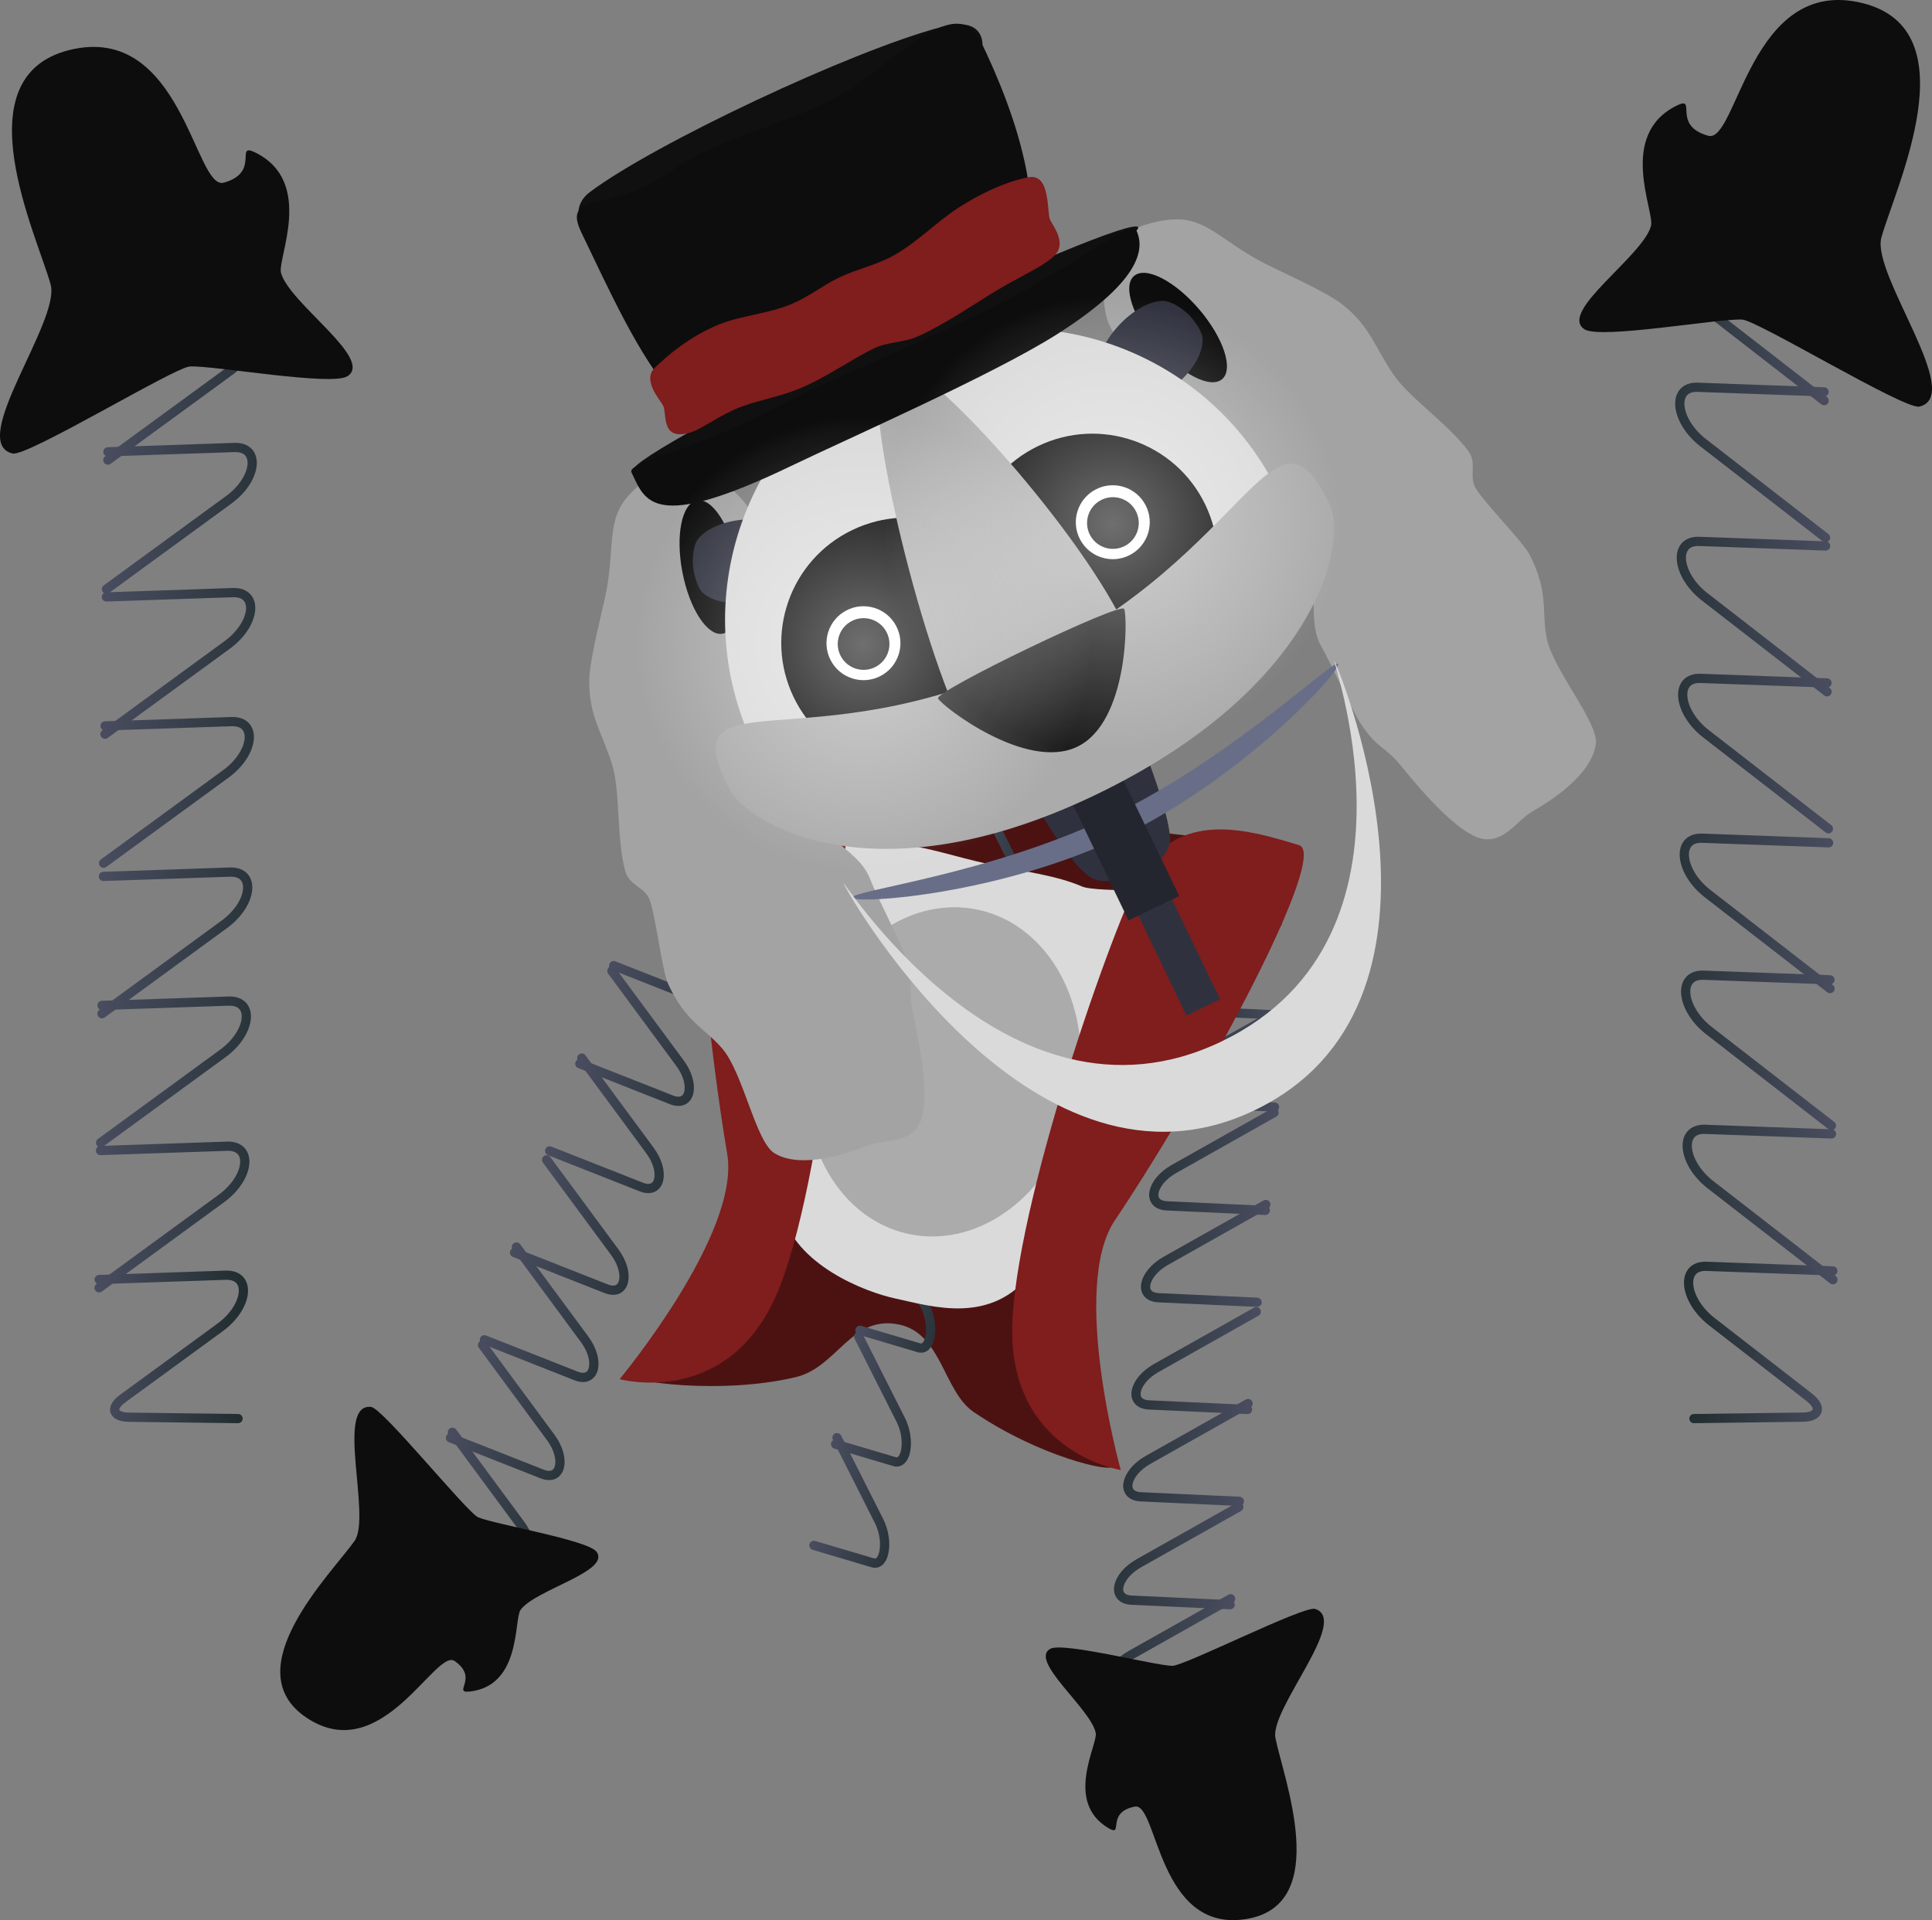 <svg version="1.1" xmlns="http://www.w3.org/2000/svg" xmlns:xlink="http://www.w3.org/1999/xlink" width="680.206" height="676.171" viewBox="0,0,680.206,676.171"><rect x="0" y="0" width="680.206" height="676.171" fill="#808080" stroke="none"/><defs><linearGradient x1="55.333" y1="410.51" x2="106.159" y2="411.151" gradientUnits="userSpaceOnUse" id="color-1"><stop offset="0" stop-color="#484c5e"/><stop offset="1" stop-color="#212d30"/></linearGradient><linearGradient x1="55.821" y1="364.52" x2="124.662" y2="365.388" gradientUnits="userSpaceOnUse" id="color-2"><stop offset="0" stop-color="#484c5e"/><stop offset="1" stop-color="#212d30"/></linearGradient><linearGradient x1="56.364" y1="313.416" x2="125.204" y2="314.284" gradientUnits="userSpaceOnUse" id="color-3"><stop offset="0" stop-color="#484c5e"/><stop offset="1" stop-color="#212d30"/></linearGradient><linearGradient x1="56.846" y1="267.99" x2="125.686" y2="268.858" gradientUnits="userSpaceOnUse" id="color-4"><stop offset="0" stop-color="#484c5e"/><stop offset="1" stop-color="#212d30"/></linearGradient><linearGradient x1="57.409" y1="214.993" x2="126.249" y2="215.861" gradientUnits="userSpaceOnUse" id="color-5"><stop offset="0" stop-color="#484c5e"/><stop offset="1" stop-color="#212d30"/></linearGradient><linearGradient x1="57.891" y1="169.567" x2="126.731" y2="170.435" gradientUnits="userSpaceOnUse" id="color-6"><stop offset="0" stop-color="#484c5e"/><stop offset="1" stop-color="#212d30"/></linearGradient><linearGradient x1="58.433" y1="118.463" x2="127.274" y2="119.331" gradientUnits="userSpaceOnUse" id="color-7"><stop offset="0" stop-color="#484c5e"/><stop offset="1" stop-color="#212d30"/></linearGradient><linearGradient x1="58.916" y1="73.037" x2="127.756" y2="73.905" gradientUnits="userSpaceOnUse" id="color-8"><stop offset="0" stop-color="#484c5e"/><stop offset="1" stop-color="#212d30"/></linearGradient><linearGradient x1="666.212" y1="408.908" x2="615.386" y2="409.588" gradientUnits="userSpaceOnUse" id="color-9"><stop offset="0" stop-color="#484c5e"/><stop offset="1" stop-color="#212d30"/></linearGradient><linearGradient x1="665.724" y1="360.066" x2="596.883" y2="360.987" gradientUnits="userSpaceOnUse" id="color-10"><stop offset="0" stop-color="#484c5e"/><stop offset="1" stop-color="#212d30"/></linearGradient><linearGradient x1="665.181" y1="305.792" x2="596.34" y2="306.714" gradientUnits="userSpaceOnUse" id="color-11"><stop offset="0" stop-color="#484c5e"/><stop offset="1" stop-color="#212d30"/></linearGradient><linearGradient x1="664.699" y1="257.549" x2="595.858" y2="258.471" gradientUnits="userSpaceOnUse" id="color-12"><stop offset="0" stop-color="#484c5e"/><stop offset="1" stop-color="#212d30"/></linearGradient><linearGradient x1="664.136" y1="201.266" x2="595.296" y2="202.188" gradientUnits="userSpaceOnUse" id="color-13"><stop offset="0" stop-color="#484c5e"/><stop offset="1" stop-color="#212d30"/></linearGradient><linearGradient x1="663.654" y1="153.023" x2="594.813" y2="153.945" gradientUnits="userSpaceOnUse" id="color-14"><stop offset="0" stop-color="#484c5e"/><stop offset="1" stop-color="#212d30"/></linearGradient><linearGradient x1="663.111" y1="98.75" x2="594.271" y2="99.672" gradientUnits="userSpaceOnUse" id="color-15"><stop offset="0" stop-color="#484c5e"/><stop offset="1" stop-color="#212d30"/></linearGradient><linearGradient x1="662.629" y1="50.507" x2="593.788" y2="51.429" gradientUnits="userSpaceOnUse" id="color-16"><stop offset="0" stop-color="#484c5e"/><stop offset="1" stop-color="#212d30"/></linearGradient><linearGradient x1="240.122" y1="416.316" x2="412.356" y2="453.181" gradientUnits="userSpaceOnUse" id="color-17"><stop offset="0" stop-color="#484c5e"/><stop offset="1" stop-color="#212d30"/></linearGradient><linearGradient x1="270.941" y1="191.534" x2="476.245" y2="235.476" gradientUnits="userSpaceOnUse" id="color-18"><stop offset="0" stop-color="#484c5e"/><stop offset="1" stop-color="#212d30"/></linearGradient><linearGradient x1="367.692" y1="198.496" x2="391.748" y2="203.644" gradientUnits="userSpaceOnUse" id="color-19"><stop offset="0" stop-color="#484c5e"/><stop offset="1" stop-color="#212d30"/></linearGradient><linearGradient x1="359.968" y1="234.582" x2="392.55" y2="241.556" gradientUnits="userSpaceOnUse" id="color-20"><stop offset="0" stop-color="#484c5e"/><stop offset="1" stop-color="#212d30"/></linearGradient><linearGradient x1="351.385" y1="274.682" x2="383.967" y2="281.656" gradientUnits="userSpaceOnUse" id="color-21"><stop offset="0" stop-color="#484c5e"/><stop offset="1" stop-color="#212d30"/></linearGradient><linearGradient x1="343.756" y1="310.326" x2="376.338" y2="317.3" gradientUnits="userSpaceOnUse" id="color-22"><stop offset="0" stop-color="#484c5e"/><stop offset="1" stop-color="#212d30"/></linearGradient><linearGradient x1="334.856" y1="351.911" x2="367.437" y2="358.885" gradientUnits="userSpaceOnUse" id="color-23"><stop offset="0" stop-color="#484c5e"/><stop offset="1" stop-color="#212d30"/></linearGradient><linearGradient x1="327.227" y1="387.555" x2="359.808" y2="394.529" gradientUnits="userSpaceOnUse" id="color-24"><stop offset="0" stop-color="#484c5e"/><stop offset="1" stop-color="#212d30"/></linearGradient><linearGradient x1="318.644" y1="427.655" x2="351.226" y2="434.629" gradientUnits="userSpaceOnUse" id="color-25"><stop offset="0" stop-color="#484c5e"/><stop offset="1" stop-color="#212d30"/></linearGradient><linearGradient x1="311.015" y1="463.299" x2="343.596" y2="470.273" gradientUnits="userSpaceOnUse" id="color-26"><stop offset="0" stop-color="#484c5e"/><stop offset="1" stop-color="#212d30"/></linearGradient><linearGradient x1="473.747" y1="277.81" x2="434.295" y2="274.291" gradientUnits="userSpaceOnUse" id="color-27"><stop offset="0" stop-color="#484c5e"/><stop offset="1" stop-color="#212d30"/></linearGradient><linearGradient x1="470.825" y1="310.567" x2="417.39" y2="305.8" gradientUnits="userSpaceOnUse" id="color-28"><stop offset="0" stop-color="#484c5e"/><stop offset="1" stop-color="#212d30"/></linearGradient><linearGradient x1="467.578" y1="346.966" x2="414.143" y2="342.199" gradientUnits="userSpaceOnUse" id="color-29"><stop offset="0" stop-color="#484c5e"/><stop offset="1" stop-color="#212d30"/></linearGradient><linearGradient x1="464.692" y1="379.321" x2="411.257" y2="374.554" gradientUnits="userSpaceOnUse" id="color-30"><stop offset="0" stop-color="#484c5e"/><stop offset="1" stop-color="#212d30"/></linearGradient><linearGradient x1="461.324" y1="417.068" x2="407.89" y2="412.301" gradientUnits="userSpaceOnUse" id="color-31"><stop offset="0" stop-color="#484c5e"/><stop offset="1" stop-color="#212d30"/></linearGradient><linearGradient x1="458.438" y1="449.423" x2="405.003" y2="444.656" gradientUnits="userSpaceOnUse" id="color-32"><stop offset="0" stop-color="#484c5e"/><stop offset="1" stop-color="#212d30"/></linearGradient><linearGradient x1="455.191" y1="485.822" x2="401.756" y2="481.055" gradientUnits="userSpaceOnUse" id="color-33"><stop offset="0" stop-color="#484c5e"/><stop offset="1" stop-color="#212d30"/></linearGradient><linearGradient x1="452.305" y1="518.177" x2="398.87" y2="513.41" gradientUnits="userSpaceOnUse" id="color-34"><stop offset="0" stop-color="#484c5e"/><stop offset="1" stop-color="#212d30"/></linearGradient><linearGradient x1="252.75" y1="230.509" x2="290.186" y2="243.447" gradientUnits="userSpaceOnUse" id="color-35"><stop offset="0" stop-color="#484c5e"/><stop offset="1" stop-color="#212d30"/></linearGradient><linearGradient x1="242.008" y1="261.592" x2="292.713" y2="279.115" gradientUnits="userSpaceOnUse" id="color-36"><stop offset="0" stop-color="#484c5e"/><stop offset="1" stop-color="#212d30"/></linearGradient><linearGradient x1="230.072" y1="296.132" x2="280.777" y2="313.654" gradientUnits="userSpaceOnUse" id="color-37"><stop offset="0" stop-color="#484c5e"/><stop offset="1" stop-color="#212d30"/></linearGradient><linearGradient x1="219.462" y1="326.833" x2="270.167" y2="344.356" gradientUnits="userSpaceOnUse" id="color-38"><stop offset="0" stop-color="#484c5e"/><stop offset="1" stop-color="#212d30"/></linearGradient><linearGradient x1="207.084" y1="362.652" x2="257.788" y2="380.174" gradientUnits="userSpaceOnUse" id="color-39"><stop offset="0" stop-color="#484c5e"/><stop offset="1" stop-color="#212d30"/></linearGradient><linearGradient x1="196.474" y1="393.353" x2="247.178" y2="410.876" gradientUnits="userSpaceOnUse" id="color-40"><stop offset="0" stop-color="#484c5e"/><stop offset="1" stop-color="#212d30"/></linearGradient><linearGradient x1="184.537" y1="427.892" x2="235.242" y2="445.415" gradientUnits="userSpaceOnUse" id="color-41"><stop offset="0" stop-color="#484c5e"/><stop offset="1" stop-color="#212d30"/></linearGradient><linearGradient x1="173.927" y1="458.594" x2="224.632" y2="476.117" gradientUnits="userSpaceOnUse" id="color-42"><stop offset="0" stop-color="#484c5e"/><stop offset="1" stop-color="#212d30"/></linearGradient><linearGradient x1="305.932" y1="304.226" x2="399.661" y2="324.288" gradientUnits="userSpaceOnUse" id="color-43"><stop offset="0" stop-color="#484c5e"/><stop offset="1" stop-color="#212d30"/></linearGradient><linearGradient x1="449.103" y1="296.333" x2="391.864" y2="284.082" gradientUnits="userSpaceOnUse" id="color-44"><stop offset="0" stop-color="#484c5e"/><stop offset="1" stop-color="#212d30"/></linearGradient><linearGradient x1="272.663" y1="264.342" x2="329.902" y2="276.593" gradientUnits="userSpaceOnUse" id="color-45"><stop offset="0" stop-color="#484c5e"/><stop offset="1" stop-color="#212d30"/></linearGradient><radialGradient cx="324.544" cy="163.708" r="80.51" gradientUnits="userSpaceOnUse" id="color-46"><stop offset="0" stop-color="#ffffff" stop-opacity="0.435"/><stop offset="1" stop-color="#ffffff" stop-opacity="0"/></radialGradient><linearGradient x1="253.137" y1="200.896" x2="395.95" y2="126.52" gradientUnits="userSpaceOnUse" id="color-47"><stop offset="0" stop-color="#484c5e"/><stop offset="1" stop-color="#212d30"/></linearGradient><linearGradient x1="313.129" y1="169.311" x2="336.215" y2="157.288" gradientUnits="userSpaceOnUse" id="color-48"><stop offset="0" stop-color="#484c5e"/><stop offset="1" stop-color="#212d30"/></linearGradient><radialGradient cx="412.323" cy="121.105" r="80.51" gradientUnits="userSpaceOnUse" id="color-49"><stop offset="0" stop-color="#ffffff" stop-opacity="0.435"/><stop offset="1" stop-color="#ffffff" stop-opacity="0"/></radialGradient><linearGradient x1="340.916" y1="158.294" x2="483.729" y2="83.917" gradientUnits="userSpaceOnUse" id="color-50"><stop offset="0" stop-color="#484c5e"/><stop offset="1" stop-color="#212d30"/></linearGradient><linearGradient x1="400.908" y1="126.709" x2="423.995" y2="114.685" gradientUnits="userSpaceOnUse" id="color-51"><stop offset="0" stop-color="#484c5e"/><stop offset="1" stop-color="#212d30"/></linearGradient></defs><g transform="translate(-20.669,63.201)"><g stroke-miterlimit="10"><g fill="none" stroke-width="3.25" stroke-linecap="round"><path d="M55.578,387.384c0,0 31.882,-1.09 44.5,-1.522c9.338,-0.319 7.931,11.182 -1.908,18.372c-8.241,6.022 -24.14,17.639 -34.155,24.957c-5.298,3.871 -2.872,6.616 1.83,6.676c8.902,0.112 38.629,0.487 38.629,0.487" stroke="url(#color-1)"/><path d="M56.061,341.958c0,0 31.882,-1.09 44.5,-1.522c9.338,-0.319 7.931,11.182 -1.908,18.372c-12.6,9.207 -43.105,31.497 -43.105,31.497" stroke="url(#color-2)"/><path d="M56.603,290.854c0,0 31.882,-1.09 44.5,-1.522c9.338,-0.319 7.931,11.182 -1.908,18.372c-12.6,9.207 -43.105,31.497 -43.105,31.497" stroke="url(#color-3)"/><path d="M57.085,245.428c0,0 31.882,-1.09 44.5,-1.522c9.338,-0.319 7.931,11.182 -1.908,18.372c-12.6,9.207 -43.105,31.497 -43.105,31.497" stroke="url(#color-4)"/><path d="M57.648,192.431c0,0 31.882,-1.09 44.5,-1.522c9.338,-0.319 7.931,11.182 -1.908,18.372c-12.6,9.207 -43.105,31.497 -43.105,31.497" stroke="url(#color-5)"/><path d="M58.13,147.005c0,0 31.882,-1.09 44.5,-1.522c9.338,-0.319 7.931,11.182 -1.908,18.372c-12.6,9.207 -43.105,31.497 -43.105,31.497" stroke="url(#color-6)"/><path d="M58.673,95.901c0,0 31.882,-1.09 44.5,-1.522c9.338,-0.319 7.931,11.182 -1.908,18.372c-12.6,9.207 -43.105,31.497 -43.105,31.497" stroke="url(#color-7)"/><path d="M59.155,50.475c0,0 31.882,-1.09 44.5,-1.522c9.338,-0.319 7.931,11.182 -1.908,18.372c-12.6,9.207 -43.105,31.497 -43.105,31.497" stroke="url(#color-8)"/></g><path d="M38.495,36.978c-4.684,-17.072 -31.701,-73.087 6.644,-82.57c39.583,-9.789 44.122,49.502 54.283,46.722c13.137,-3.594 3.625,-14.338 11.155,-10.613c20.959,10.37 7.646,37.349 9.028,42.386c2.944,10.728 32.771,30.287 23.406,36.377c-5.538,3.601 -47.156,-3.846 -55.48,-3.428c-5.436,0.273 -57.29,31.884 -62.433,30.643c-16.049,-3.871 16.944,-46.589 13.396,-59.517z" fill="#0d0d0d" stroke="#000000" stroke-width="0" stroke-linecap="butt"/><g fill="none" stroke-width="3.25" stroke-linecap="round"><path d="M617.07,436.354c0,0 29.727,-0.398 38.629,-0.517c4.703,-0.063 7.129,-2.978 1.83,-7.09c-10.015,-7.772 -25.915,-20.11 -34.155,-26.505c-9.839,-7.635 -11.247,-19.85 -1.908,-19.511c12.618,0.458 44.5,1.616 44.5,1.616" stroke="url(#color-9)"/><path d="M665.997,387.45c0,0 -30.505,-23.672 -43.105,-33.45c-9.839,-7.635 -11.247,-19.85 -1.908,-19.511c12.618,0.458 44.5,1.616 44.5,1.616" stroke="url(#color-10)"/><path d="M665.455,333.176c0,0 -30.505,-23.672 -43.105,-33.45c-9.839,-7.635 -11.247,-19.85 -1.908,-19.511c12.618,0.458 44.5,1.616 44.5,1.616" stroke="url(#color-11)"/><path d="M664.972,284.933c0,0 -30.505,-23.672 -43.105,-33.45c-9.839,-7.635 -11.247,-19.85 -1.908,-19.511c12.618,0.458 44.5,1.616 44.5,1.616" stroke="url(#color-12)"/><path d="M664.41,228.65c0,0 -30.505,-23.672 -43.105,-33.45c-9.839,-7.635 -11.247,-19.85 -1.908,-19.511c12.618,0.458 44.5,1.616 44.5,1.616" stroke="url(#color-13)"/><path d="M663.928,180.407c0,0 -30.505,-23.672 -43.105,-33.45c-9.839,-7.635 -11.247,-19.85 -1.908,-19.511c12.618,0.458 44.5,1.616 44.5,1.616" stroke="url(#color-14)"/><path d="M663.385,126.134c0,0 -30.505,-23.672 -43.105,-33.45c-9.839,-7.635 -11.247,-19.85 -1.908,-19.511c12.618,0.458 44.5,1.616 44.5,1.616" stroke="url(#color-15)"/><path d="M662.903,77.891c0,0 -30.505,-23.672 -43.105,-33.45c-9.839,-7.635 -11.247,-19.85 -1.908,-19.511c12.618,0.458 44.5,1.616 44.5,1.616" stroke="url(#color-16)"/></g><path d="M683.05,20.461c-3.547,12.929 29.445,55.646 13.396,59.517c-5.143,1.241 -56.997,-30.37 -62.433,-30.643c-8.323,-0.418 -49.941,7.03 -55.48,3.428c-9.366,-6.09 20.462,-25.649 23.406,-36.377c1.382,-5.037 -11.932,-32.016 9.028,-42.386c7.53,-3.726 -1.981,7.019 11.155,10.613c10.162,2.78 14.7,-56.511 54.283,-46.722c38.346,9.483 11.329,65.498 6.644,82.57z" fill="#0d0d0d" stroke="#000000" stroke-width="0" stroke-linecap="butt"/><path d="M412.356,453.181c-0.474,2.216 -25.558,-3.345 -48.836,-19.107c-10.688,-7.237 -11.251,-27.618 -26.218,-30.821c-16.963,-3.631 -21.743,15.044 -36.548,18.525c-26.706,6.28 -58.519,1.49 -58.074,-0.591c0.692,-3.234 58.852,-103.404 106.413,-93.224c47.561,10.18 63.954,121.983 63.261,125.218z" fill="#4c1212" stroke="url(#color-17)" stroke-width="0" stroke-linecap="butt"/><path d="M476.245,235.476c-0.509,2.378 -49.283,29.259 -105.976,17.125c-56.693,-12.134 -96.464,-52.564 -95.955,-54.942c0.251,-1.174 49.496,14.633 99.336,23.951c51.116,9.557 102.853,12.662 102.595,13.866z" fill="#4c1212" stroke="url(#color-18)" stroke-width="0" stroke-linecap="butt"/><g fill="none" stroke-width="3.25" stroke-linecap="round"><path d="M395.313,183.711c0,0 -14.07,-3.011 -18.283,-3.913c-2.226,-0.476 -3.843,1.404 -2.017,5.027c3.453,6.847 8.934,17.717 11.775,23.351c3.392,6.727 2.066,15.894 -2.278,14.606c-5.87,-1.741 -20.701,-6.14 -20.701,-6.14" stroke="url(#color-19)"/><path d="M364.299,214.35c0,0 10.516,20.855 14.86,29.47c3.392,6.727 2.066,15.894 -2.278,14.606c-5.87,-1.741 -20.701,-6.14 -20.701,-6.14" stroke="url(#color-20)"/><path d="M355.716,254.45c0,0 10.516,20.855 14.86,29.47c3.392,6.727 2.066,15.894 -2.278,14.606c-5.87,-1.741 -20.701,-6.14 -20.701,-6.14" stroke="url(#color-21)"/><path d="M348.087,290.094c0,0 10.516,20.855 14.86,29.47c3.392,6.727 2.066,15.894 -2.278,14.606c-5.87,-1.741 -20.701,-6.14 -20.701,-6.14" stroke="url(#color-22)"/><path d="M339.186,331.679c0,0 10.516,20.855 14.86,29.47c3.392,6.727 2.066,15.894 -2.278,14.606c-5.87,-1.741 -20.701,-6.14 -20.701,-6.14" stroke="url(#color-23)"/><path d="M331.557,367.323c0,0 10.516,20.855 14.86,29.47c3.392,6.727 2.066,15.894 -2.278,14.606c-5.87,-1.741 -20.701,-6.14 -20.701,-6.14" stroke="url(#color-24)"/><path d="M322.974,407.423c0,0 10.516,20.855 14.86,29.47c3.392,6.727 2.066,15.894 -2.278,14.606c-5.87,-1.741 -20.701,-6.14 -20.701,-6.14" stroke="url(#color-25)"/><path d="M315.345,443.067c0,0 10.516,20.855 14.86,29.47c3.392,6.727 2.066,15.894 -2.278,14.606c-5.87,-1.741 -20.701,-6.14 -20.701,-6.14" stroke="url(#color-26)"/></g><g><g fill="none" stroke-width="3.25" stroke-linecap="round"><path d="M472.277,294.282c0,0 -24.83,-1.144 -34.657,-1.597c-7.273,-0.335 -5.543,-8.45 2.498,-12.982c6.735,-3.796 19.73,-11.12 27.915,-15.734c4.33,-2.441 2.597,-4.544 -1.053,-4.869c-6.91,-0.616 -29.984,-2.675 -29.984,-2.675" stroke="url(#color-27)"/><path d="M469.391,326.637c0,0 -24.83,-1.144 -34.657,-1.596c-7.273,-0.335 -5.543,-8.45 2.498,-12.982c10.298,-5.804 35.23,-19.857 35.23,-19.857" stroke="url(#color-28)"/><path d="M466.144,363.036c0,0 -24.83,-1.144 -34.657,-1.597c-7.273,-0.335 -5.543,-8.449 2.498,-12.982c10.298,-5.804 35.23,-19.857 35.23,-19.857" stroke="url(#color-29)"/><path d="M463.258,395.391c0,0 -24.83,-1.144 -34.657,-1.596c-7.273,-0.335 -5.543,-8.45 2.498,-12.982c10.298,-5.804 35.23,-19.857 35.23,-19.857" stroke="url(#color-30)"/><path d="M459.891,433.138c0,0 -24.83,-1.144 -34.657,-1.596c-7.273,-0.335 -5.543,-8.45 2.498,-12.982c10.298,-5.804 35.23,-19.857 35.23,-19.857" stroke="url(#color-31)"/><path d="M457.005,465.493c0,0 -24.83,-1.144 -34.657,-1.596c-7.273,-0.335 -5.543,-8.45 2.498,-12.982c10.298,-5.804 35.23,-19.857 35.23,-19.857" stroke="url(#color-32)"/><path d="M453.758,501.892c0,0 -24.83,-1.144 -34.657,-1.596c-7.273,-0.335 -5.543,-8.449 2.498,-12.982c10.298,-5.804 35.23,-19.857 35.23,-19.857" stroke="url(#color-33)"/><path d="M450.871,534.246c0,0 -24.83,-1.144 -34.657,-1.596c-7.273,-0.335 -5.543,-8.45 2.498,-12.982c10.298,-5.804 35.23,-19.857 35.23,-19.857" stroke="url(#color-34)"/></g><path d="M459.576,612.559c-31.342,5.22 -31.296,-41.117 -39.358,-39.57c-10.422,2.001 -3.68,10.921 -9.306,7.573c-15.659,-9.319 -3.689,-29.477 -4.46,-33.474c-1.641,-8.512 -23.635,-25.505 -15.992,-29.672c4.52,-2.464 36.404,5.83 42.896,6.006c4.24,0.115 46.43,-21.319 50.351,-20.045c12.235,3.975 -15.971,35.174 -13.994,45.432c2.611,13.545 20.225,58.692 -10.137,63.749z" fill="#0d0d0d" stroke="#000000" stroke-width="0" stroke-linecap="butt"/></g><g><g fill="none" stroke-width="3.25" stroke-linecap="round"><path d="M295.034,226.04c0,0 -21.896,-7.567 -28.452,-9.833c-3.464,-1.197 -5.906,0.012 -2.954,4.012c5.58,7.56 14.438,19.561 19.03,25.782c5.482,7.427 3.738,15.538 -3.034,12.867c-9.151,-3.609 -32.274,-12.729 -32.274,-12.729" stroke="url(#color-35)"/><path d="M248.031,244.165c0,0 16.996,23.026 24.016,32.538c5.482,7.427 3.738,15.538 -3.034,12.867c-9.151,-3.609 -32.274,-12.729 -32.274,-12.729" stroke="url(#color-36)"/><path d="M236.095,278.705c0,0 16.996,23.026 24.016,32.538c5.482,7.427 3.738,15.538 -3.034,12.867c-9.151,-3.609 -32.274,-12.729 -32.274,-12.729" stroke="url(#color-37)"/><path d="M225.485,309.406c0,0 16.996,23.026 24.016,32.538c5.482,7.427 3.738,15.538 -3.034,12.867c-9.151,-3.609 -32.274,-12.729 -32.274,-12.729" stroke="url(#color-38)"/><path d="M213.106,345.225c0,0 16.996,23.026 24.016,32.538c5.482,7.427 3.738,15.538 -3.034,12.867c-9.151,-3.609 -32.274,-12.729 -32.274,-12.729" stroke="url(#color-39)"/><path d="M202.496,375.926c0,0 16.996,23.026 24.016,32.538c5.482,7.427 3.738,15.538 -3.034,12.867c-9.151,-3.609 -32.274,-12.729 -32.274,-12.729" stroke="url(#color-40)"/><path d="M190.56,410.465c0,0 16.996,23.026 24.016,32.538c5.482,7.427 3.738,15.538 -3.034,12.867c-9.151,-3.609 -32.274,-12.729 -32.274,-12.729" stroke="url(#color-41)"/><path d="M179.95,441.167c0,0 16.996,23.026 24.016,32.538c5.482,7.427 3.738,15.538 -3.034,12.867c-9.151,-3.609 -32.274,-12.729 -32.274,-12.729" stroke="url(#color-42)"/></g><path d="M145.505,479.419c6.003,-8.55 -6.962,-48.561 5.828,-47.18c4.099,0.443 33.82,37.269 37.735,38.899c5.995,2.496 38.481,7.98 41.596,12.078c5.268,6.93 -21.756,13.431 -26.736,20.526c-2.339,3.331 0.331,26.622 -17.771,28.716c-6.503,0.752 3.299,-4.627 -5.391,-10.719c-6.722,-4.712 -25.647,37.585 -52.106,19.993c-25.633,-17.042 8.918,-51.023 16.845,-62.313z" fill="#0d0d0d" stroke="#000000" stroke-width="0" stroke-linecap="butt"/></g><path d="M310.309,263.846c2.382,-11.128 -17.138,-38.391 -13.172,-42.944c4.999,-5.74 33.924,12.825 41.12,13.391c8.769,0.69 19.037,4.349 30.481,6.798c11.97,2.562 23.832,3.938 32.848,7.875c5.386,2.352 36.499,0.174 39.27,5.153c3.552,6.381 -22.266,21.018 -25.196,34.707c-4.864,22.726 -14.528,73.213 -31.291,95.593c-14.401,19.227 -35.309,12.469 -48.379,9.671c-10.985,-2.351 -35.211,-11.906 -39.978,-30.38c-7.509,-29.093 8.766,-74.025 14.297,-99.866z" fill="#dadada" stroke="#000000" stroke-width="0" stroke-linecap="butt"/><path d="M305.932,304.226c6.748,-31.528 33.2,-52.595 59.083,-47.055c25.883,5.54 41.394,35.589 34.646,67.117c-6.748,31.528 -33.2,52.595 -59.083,47.055c-25.883,-5.54 -41.394,-35.589 -34.646,-67.117z" fill="#ababab" stroke="url(#color-43)" stroke-width="0" stroke-linecap="butt"/><path d="M377.147,401.181c2.594,-46.966 38.518,-147.428 46.809,-159.075c13.891,-19.515 36.274,-13.173 54.109,-7.667c10.464,3.231 -31.719,82.466 -64.931,132.183c-15.808,23.665 2.126,87.835 2.126,87.835c0,0 -40.711,-6.237 -38.113,-53.275z" fill="#801d1d" stroke="url(#color-44)" stroke-width="0" stroke-linecap="butt"/><path d="M238.819,422.465c0,0 42.629,-51.208 37.892,-79.27c-9.952,-58.955 -16.007,-148.515 -5.137,-147.18c18.527,2.276 41.544,5.651 46.23,29.143c2.797,14.02 -5.547,120.386 -22.405,164.299c-16.883,43.981 -56.58,33.008 -56.58,33.008z" fill="#801d1d" stroke="url(#color-45)" stroke-width="0" stroke-linecap="butt"/><g stroke-width="0" stroke-linecap="butt"><g stroke="#000000"><path d="M438.387,294.41l-24.069,-50.026l11.844,-5.698l24.069,50.026z" fill="#2f323e"/><path d="M404.896,245.917c-10.207,-6.342 -26.996,-39.274 -26.996,-39.274l40.163,-19.783c0,0 13.862,33.071 14.5,44.542c0.43,7.735 -6.963,10.309 -12.104,12.783c-3.831,1.843 -11.241,4.417 -15.563,1.732z" fill="#2f323e"/><g><path d="M471.705,119.166c-7.712,-8.847 -14.821,-12.008 -20.795,-18.713c-5.638,-6.327 -10.218,-16.305 -14.886,-21.026c-11.536,-11.666 -20.467,-19.16 -24.811,-28.245c-2.712,-5.673 -2.01,-17.439 -2.835,-22.914c-0.902,-5.992 14.916,-14.365 26.897,-14.229c10.431,0.118 16.024,7.794 29.693,15.031c6.115,3.238 22.201,10.169 28.226,14.883c9.992,7.82 11.495,15.227 18.2,24.929c5.618,8.128 19.452,17.456 26.252,26.79c3.174,4.356 0.095,8.742 2.512,12.956c2.917,5.087 16.758,18.963 19.131,23.664c6.737,13.35 4.081,19.759 5.918,29.187c2.18,11.189 18.286,29.606 17.311,37.27c-1.424,11.196 -16.687,20.558 -22.432,23.852c-5.641,3.234 -10.586,12.541 -19.566,8.96c-6.948,-2.77 -16.996,-13.121 -26.567,-25.039c-5.704,-7.102 -8.461,-5.956 -14.31,-15.065c-3.492,-5.439 -9.84,-20.138 -13.722,-26.909c-6.551,-11.425 3.323,-25.262 -14.217,-45.381z" fill="#a3a3a3"/><path d="M419.954,33.962c4.12,-3.511 14.396,1.784 22.953,11.825c8.557,10.042 12.154,21.028 8.035,24.538c-4.12,3.511 -14.396,-1.784 -22.953,-11.825c-8.557,-10.042 -12.154,-21.028 -8.035,-24.538z" fill="#0d0d0d"/></g><path d="M429.542,42.744c3.28,-0.271 7.745,2.854 10.033,5.311c1.641,1.762 4.348,5.501 4.486,7.735c0.841,13.617 -24.965,31.39 -34.967,20.651c-9.355,-10.045 7.035,-32.591 20.447,-33.697z" fill="#2f323e"/><g><path d="M326.888,246.079c2.868,7.259 10.392,21.392 12.462,27.515c3.467,10.255 0.851,11.693 2.841,20.583c3.339,14.916 5.156,29.227 2.985,36.385c-2.806,9.251 -13.164,7.307 -19.212,9.696c-6.16,2.433 -23,8.517 -32.637,2.642c-6.596,-4.021 -10.936,-28.099 -18.318,-36.786c-6.22,-7.319 -12.885,-9.244 -19.112,-22.839c-2.193,-4.788 -4.397,-24.262 -6.551,-29.716c-1.785,-4.518 -7.133,-4.849 -8.556,-10.048c-3.049,-11.139 -1.704,-27.769 -4.549,-37.231c-3.396,-11.293 -8.246,-17.091 -8.12,-29.778c0.076,-7.65 4.699,-24.545 5.986,-31.343c2.875,-15.197 0.368,-24.357 6.785,-32.581c7.371,-9.447 23.785,-16.58 27.904,-12.136c3.764,4.061 13.395,10.855 16.135,16.515c4.388,9.064 4.67,20.718 6.586,37.013c0.775,6.593 5.714,16.4 7.139,24.753c1.511,8.853 -0.455,16.38 1.644,27.927c4.774,26.261 21.748,27.181 26.587,39.43z" fill="#a3a3a3"/><path d="M280.18,134.631c2.506,12.953 0.23,24.287 -5.084,25.315c-5.314,1.028 -11.653,-8.639 -14.159,-21.592c-2.506,-12.953 -0.23,-24.287 5.084,-25.315c5.314,-1.028 11.653,8.639 14.159,21.592z" fill="#0d0d0d"/></g><path d="M305.989,131.065c2.15,14.517 -27.842,23.589 -37.958,14.434c-1.66,-1.502 -2.891,-5.951 -3.244,-8.333c-0.492,-3.321 -0.147,-8.76 2.111,-11.154c9.234,-9.789 37.079,-8.525 39.09,5.053z" fill="#2f323e"/><path d="M491.768,170.655c1.16,2.411 -33.408,40.105 -76.174,60.678c-42.7,20.541 -93.595,23.966 -94.753,21.558c-1.154,-2.399 48.292,-8.093 90.84,-28.577c42.904,-20.654 78.923,-56.079 80.087,-53.66z" fill="#686e88"/><path d="M490.566,169.751c3.218,6.688 48.778,120.992 -28.144,158.001c-76.922,37.008 -141.362,-72.811 -144.579,-79.499c-3.218,-6.688 56.005,92.287 132.926,55.278c76.922,-37.008 36.579,-140.468 39.797,-133.78z" fill="#dadada"/><path d="M418.001,260.926l-22.861,-47.517l17.838,-8.582l22.861,47.517z" fill="#24262f"/><path d="M286.107,199.479c-24.554,-51.036 -3.087,-112.313 47.949,-136.867c51.035,-24.554 112.313,-3.087 136.867,47.949c24.554,51.035 -160.262,139.954 -184.816,88.918z" fill="#dadada"/><path d="M300.101,182.321c-10.561,-21.952 -1.328,-48.309 20.624,-58.87c21.952,-10.561 48.309,-1.328 58.87,20.624c10.561,21.952 1.328,48.309 -20.624,58.87c-21.952,10.561 -48.309,1.328 -58.87,-20.624z" fill="#000000"/><path d="M365.523,152.756c-10.561,-21.952 -1.328,-48.309 20.624,-58.87c21.952,-10.561 48.309,-1.328 58.87,20.624c10.561,21.952 1.328,48.308 -20.624,58.87c-21.952,10.561 -48.308,1.328 -58.87,-20.624z" fill="#000000"/><path d="M488.991,114.868c6.155,13.231 -4.991,64.495 -82.538,101.805c-77.548,37.31 -122.762,10.575 -129.266,-2.489c-20.157,-40.482 28.807,-7.823 106.355,-45.132c77.548,-37.31 85.6,-96.853 105.45,-54.183z" fill="#ababab"/><path d="M359.448,192.387c-16.72,-34.751 -37.592,-123.975 -27.075,-129.035c10.517,-5.06 67.067,58.162 83.786,92.914c16.72,34.751 -39.991,70.872 -56.711,36.121z" fill="#ababab"/><path d="M416.461,151.223c1.236,2.57 1.576,39.832 -16.521,48.539c-18.097,8.707 -47.776,-14.44 -49.013,-17.009c-1.236,-2.57 64.297,-34.1 65.534,-31.53z" fill="#1d1d1d"/><g><path d="M365.845,-50.829c5.555,11.546 -21.399,36.04 -60.202,54.709c-38.804,18.669 -74.763,24.444 -80.318,12.898c-0.919,-1.91 -2.828,-7.942 2.974,-12.308c22.416,-16.865 91.997,-49.77 123.783,-58.16c9.729,-2.568 12.676,0.603 13.763,2.861z" fill="#101010"/><path d="M365.922,-48.778c11.94,24.818 27.993,66.172 9.78,95.396c-12.93,20.749 -56.107,32.654 -72.216,40.404c-38.798,18.667 -57.648,-25.764 -78.066,-68.202c-7.35,-15.278 10.806,-6.633 32.055,-22.124c17.792,-12.971 49.016,-17.725 66.354,-31.106c19.475,-15.03 35.179,-28.737 42.093,-14.368z" fill="#0d0d0d"/></g><g><path d="M421.394,16.824c1.302,2.706 -37.418,24.035 -86.482,47.641c-49.064,23.606 -89.894,40.549 -91.196,37.843c-1.302,-2.706 37.418,-24.035 86.482,-47.641c49.064,-23.606 89.894,-40.549 91.196,-37.843z" fill="#101010"/><path d="M420.65,17.671c2.798,5.816 3.345,17.053 -27.918,36.889c-22.196,14.083 -73.221,36.554 -93.59,46.354c-49.058,23.603 -51.361,12.174 -56.146,2.229c-1.722,-3.58 22.326,-7.863 51.313,-23.044c24.271,-12.711 57.013,-25.083 80.964,-37.787c26.903,-14.27 43.757,-28.009 45.377,-24.642z" fill="#0d0d0d"/></g><path d="M390.384,14.228c1.056,2.194 6.014,8.25 1.491,12.635c-3.831,3.714 -11.276,6.892 -19.578,11.8c-8.511,5.032 -17.959,11.806 -28.369,16.544c-5.256,2.392 -10.388,1.799 -15.617,4.315c-7.891,3.797 -16.321,9.943 -25.549,13.865c-8.014,3.406 -16.878,4.62 -23.424,7.587c-8.13,3.685 -12.217,7.586 -17.291,8.551c-8.554,1.628 -6.595,-7.127 -7.866,-9.768c-1.065,-2.214 -7.565,-9.026 -2.956,-13.466c4.27,-4.114 11.937,-10.872 22.546,-15.215c7.733,-3.165 17.637,-3.784 25.94,-7.376c6.438,-2.786 10.241,-6.206 16.542,-9.237c6.313,-3.037 13.272,-4.313 19.863,-8.16c7.759,-4.529 14.546,-11.481 21.569,-16.081c9.864,-6.461 19.353,-10.03 25.294,-11.031c7.646,-1.288 6.214,12.566 7.403,15.038z" fill="#801d1d"/></g><g><path d="M253.137,200.896c-20.539,-39.437 -5.218,-88.057 34.218,-108.595c39.437,-20.539 88.057,-5.218 108.595,34.218c20.539,39.437 5.218,88.057 -34.218,108.595c-39.437,20.539 -88.057,5.218 -108.595,-34.218z" fill="url(#color-46)" stroke="url(#color-47)"/><path d="M313.129,169.311c-3.32,-6.375 -0.844,-14.235 5.532,-17.555c6.375,-3.32 14.235,-0.844 17.555,5.532c3.32,6.375 0.844,14.235 -5.532,17.555c-6.375,3.32 -14.235,0.844 -17.555,-5.532zM328.922,171.656c4.458,-2.322 6.19,-7.818 3.868,-12.276c-2.322,-4.458 -7.818,-6.19 -12.276,-3.868c-4.458,2.322 -6.19,7.818 -3.868,12.276c2.322,4.458 7.818,6.19 12.276,3.868z" fill="#ffffff" stroke="url(#color-48)"/></g><g><path d="M340.916,158.294c-20.539,-39.437 -5.218,-88.057 34.218,-108.595c39.437,-20.539 88.057,-5.218 108.595,34.218c20.539,39.437 5.218,88.057 -34.218,108.595c-39.437,20.539 -88.057,5.218 -108.595,-34.218z" fill="url(#color-49)" stroke="url(#color-50)"/><path d="M400.908,126.709c-3.32,-6.375 -0.844,-14.235 5.532,-17.555c6.375,-3.32 14.235,-0.844 17.555,5.532c3.32,6.375 0.844,14.235 -5.532,17.555c-6.375,3.32 -14.235,0.844 -17.555,-5.532zM416.701,129.053c4.458,-2.322 6.19,-7.818 3.868,-12.276c-2.322,-4.458 -7.818,-6.19 -12.276,-3.868c-4.458,2.322 -6.19,7.818 -3.868,12.276c2.322,4.458 7.818,6.19 12.276,3.868z" fill="#ffffff" stroke="url(#color-51)"/></g></g></g></g></svg>